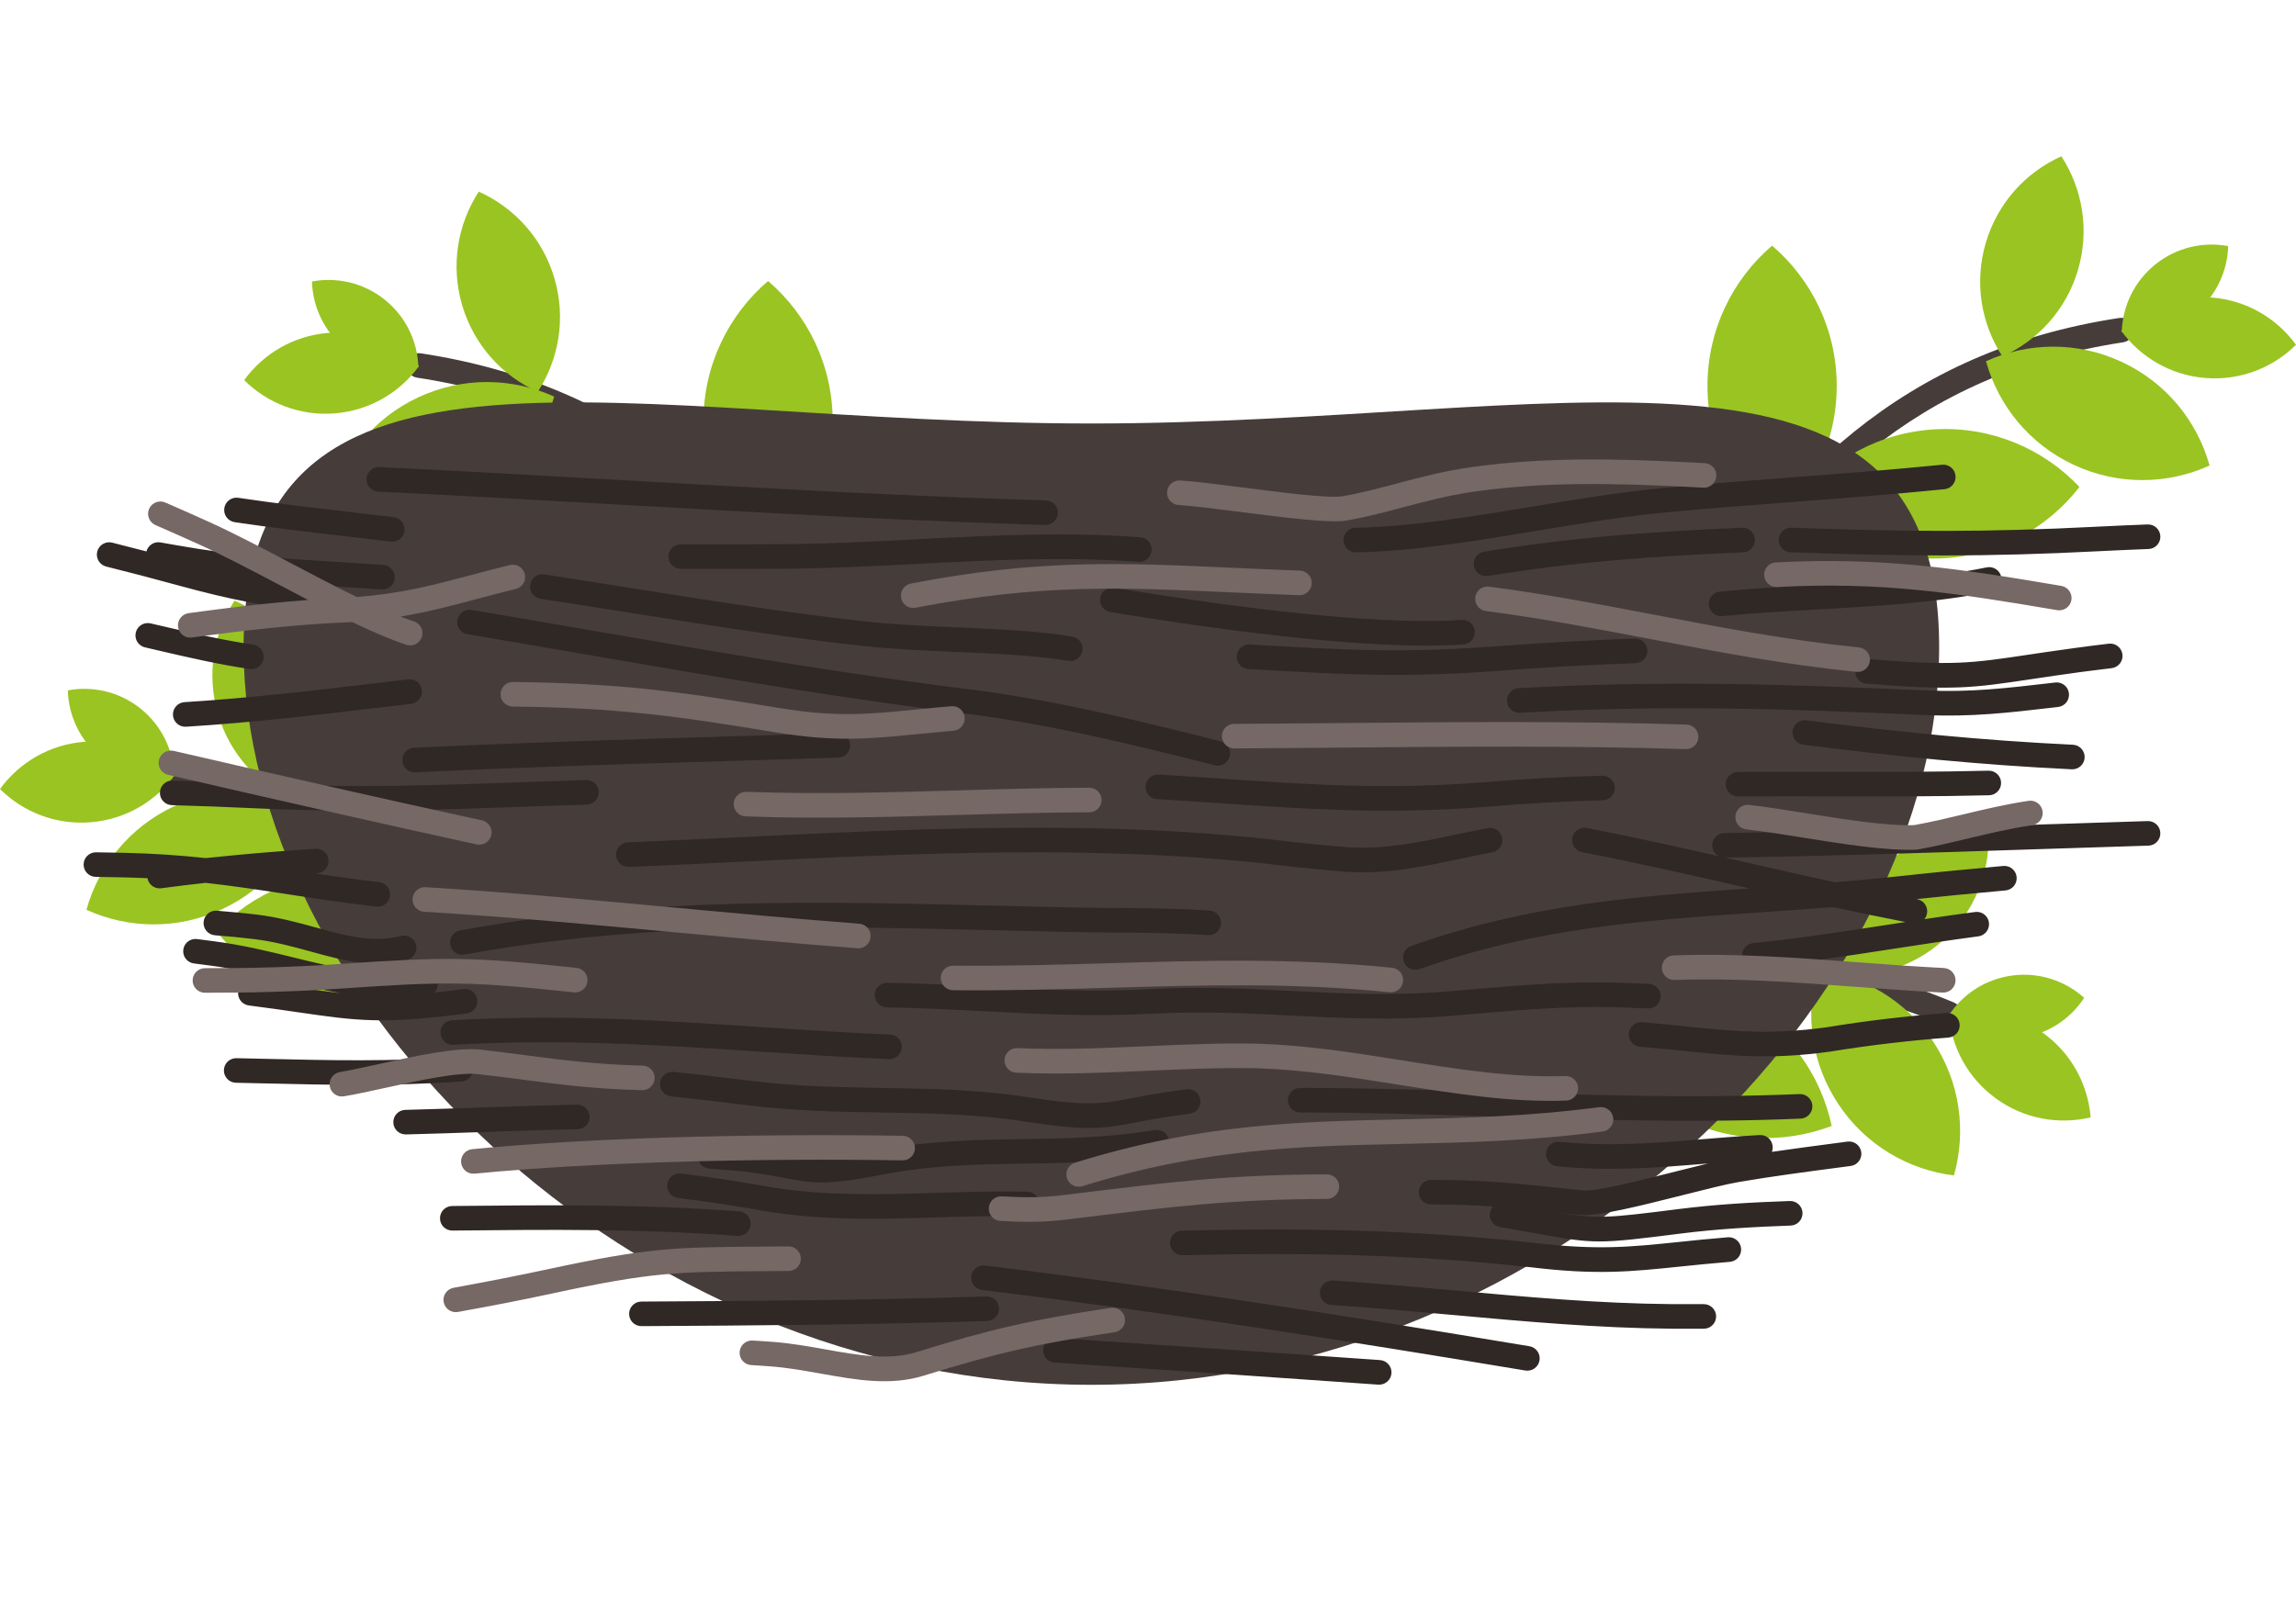 <?xml version="1.0" encoding="UTF-8" standalone="no"?>
<!-- Created with Inkscape (http://www.inkscape.org/) -->

<svg
   version="1.1"
   id="svg1"
   width="125mm"
   height="88mm"
   viewBox="0 0 125 88"
   sodipodi:docname="nest.svg"
   inkscape:version="1.2.2 (732a01da63, 2022-12-09)"
   xmlns:inkscape="http://www.inkscape.org/namespaces/inkscape"
   xmlns:sodipodi="http://sodipodi.sourceforge.net/DTD/sodipodi-0.dtd"
   xmlns="http://www.w3.org/2000/svg"
   xmlns:svg="http://www.w3.org/2000/svg">
  <defs
     id="defs1">
    <clipPath
       clipPathUnits="userSpaceOnUse"
       id="clipPath3">
      <path
         d="M 0,660 H 660 V 0 H 0 Z"
         transform="translate(-403.666,-163.145)"
         id="path3" />
    </clipPath>
    <clipPath
       clipPathUnits="userSpaceOnUse"
       id="clipPath5">
      <path
         d="M 0,660 H 660 V 0 H 0 Z"
         transform="translate(-478.562,-249.894)"
         id="path5" />
    </clipPath>
    <clipPath
       clipPathUnits="userSpaceOnUse"
       id="clipPath7">
      <path
         d="M 0,660 H 660 V 0 H 0 Z"
         transform="translate(-516.097,-149.305)"
         id="path7" />
    </clipPath>
    <clipPath
       clipPathUnits="userSpaceOnUse"
       id="clipPath9">
      <path
         d="M 0,660 H 660 V 0 H 0 Z"
         transform="translate(-559.191,-229.451)"
         id="path9" />
    </clipPath>
    <clipPath
       clipPathUnits="userSpaceOnUse"
       id="clipPath11">
      <path
         d="M 0,660 H 660 V 0 H 0 Z"
         transform="translate(-549.676,-135.708)"
         id="path11" />
    </clipPath>
    <clipPath
       clipPathUnits="userSpaceOnUse"
       id="clipPath13">
      <path
         d="M 0,660 H 660 V 0 H 0 Z"
         transform="translate(-585.454,-184.511)"
         id="path13" />
    </clipPath>
    <clipPath
       clipPathUnits="userSpaceOnUse"
       id="clipPath15">
      <path
         d="M 0,660 H 660 V 0 H 0 Z"
         transform="translate(-587.229,-151.667)"
         id="path15" />
    </clipPath>
    <clipPath
       clipPathUnits="userSpaceOnUse"
       id="clipPath17">
      <path
         d="M 0,660 H 660 V 0 H 0 Z"
         transform="translate(-480.978,-278.139)"
         id="path17" />
    </clipPath>
    <clipPath
       clipPathUnits="userSpaceOnUse"
       id="clipPath19">
      <path
         d="M 0,660 H 660 V 0 H 0 Z"
         transform="translate(-499.719,-391.2)"
         id="path19" />
    </clipPath>
    <clipPath
       clipPathUnits="userSpaceOnUse"
       id="clipPath21">
      <path
         d="M 0,660 H 660 V 0 H 0 Z"
         transform="translate(-584.159,-324.891)"
         id="path21" />
    </clipPath>
    <clipPath
       clipPathUnits="userSpaceOnUse"
       id="clipPath23">
      <path
         d="M 0,660 H 660 V 0 H 0 Z"
         transform="translate(-579.196,-415.755)"
         id="path23" />
    </clipPath>
    <clipPath
       clipPathUnits="userSpaceOnUse"
       id="clipPath25">
      <path
         d="M 0,660 H 660 V 0 H 0 Z"
         transform="translate(-619.907,-330.775)"
         id="path25" />
    </clipPath>
    <clipPath
       clipPathUnits="userSpaceOnUse"
       id="clipPath27">
      <path
         d="M 0,660 H 660 V 0 H 0 Z"
         transform="translate(-625.023,-391.072)"
         id="path27" />
    </clipPath>
    <clipPath
       clipPathUnits="userSpaceOnUse"
       id="clipPath29">
      <path
         d="M 0,660 H 660 V 0 H 0 Z"
         transform="translate(-643.648,-363.962)"
         id="path29" />
    </clipPath>
    <clipPath
       clipPathUnits="userSpaceOnUse"
       id="clipPath31">
      <path
         d="M 0,660 H 660 V 0 H 0 Z"
         transform="translate(-242.642,-268.419)"
         id="path31" />
    </clipPath>
    <clipPath
       clipPathUnits="userSpaceOnUse"
       id="clipPath33">
      <path
         d="M 0,660 H 660 V 0 H 0 Z"
         transform="translate(-223.897,-381.481)"
         id="path33" />
    </clipPath>
    <clipPath
       clipPathUnits="userSpaceOnUse"
       id="clipPath35">
      <path
         d="M 0,660 H 660 V 0 H 0 Z"
         transform="translate(-139.457,-315.174)"
         id="path35" />
    </clipPath>
    <clipPath
       clipPathUnits="userSpaceOnUse"
       id="clipPath37">
      <path
         d="M 0,660 H 660 V 0 H 0 Z"
         transform="translate(-144.42,-406.036)"
         id="path37" />
    </clipPath>
    <clipPath
       clipPathUnits="userSpaceOnUse"
       id="clipPath39">
      <path
         d="M 0,660 H 660 V 0 H 0 Z"
         transform="translate(-103.71,-321.058)"
         id="path39" />
    </clipPath>
    <clipPath
       clipPathUnits="userSpaceOnUse"
       id="clipPath41">
      <path
         d="M 0,660 H 660 V 0 H 0 Z"
         transform="translate(-98.594,-381.353)"
         id="path41" />
    </clipPath>
    <clipPath
       clipPathUnits="userSpaceOnUse"
       id="clipPath43">
      <path
         d="M 0,660 H 660 V 0 H 0 Z"
         transform="translate(-79.969,-354.243)"
         id="path43" />
    </clipPath>
    <clipPath
       clipPathUnits="userSpaceOnUse"
       id="clipPath45">
      <path
         d="M 0,660 H 660 V 0 H 0 Z"
         transform="translate(-279.779,-297.624)"
         id="path45" />
    </clipPath>
    <clipPath
       clipPathUnits="userSpaceOnUse"
       id="clipPath47">
      <path
         d="M 0,660 H 660 V 0 H 0 Z"
         transform="translate(-196.066,-620.826)"
         id="path47" />
    </clipPath>
    <clipPath
       clipPathUnits="userSpaceOnUse"
       id="clipPath49">
      <path
         d="M 0,660 H 660 V 0 H 0 Z"
         transform="translate(-157.83,-556.252)"
         id="path49" />
    </clipPath>
    <clipPath
       clipPathUnits="userSpaceOnUse"
       id="clipPath51">
      <path
         d="M 0,660 H 660 V 0 H 0 Z"
         transform="translate(-238.175,-588.553)"
         id="path51" />
    </clipPath>
    <clipPath
       clipPathUnits="userSpaceOnUse"
       id="clipPath53">
      <path
         d="M 0,660 H 660 V 0 H 0 Z"
         transform="translate(-305.265,-488.479)"
         id="path53" />
    </clipPath>
    <clipPath
       clipPathUnits="userSpaceOnUse"
       id="clipPath55">
      <path
         d="M 0,660 H 660 V 0 H 0 Z"
         transform="translate(-257.087,-418.176)"
         id="path55" />
    </clipPath>
    <clipPath
       clipPathUnits="userSpaceOnUse"
       id="clipPath57">
      <path
         d="M 0,660 H 660 V 0 H 0 Z"
         transform="translate(-528.599,-451.409)"
         id="path57" />
    </clipPath>
    <clipPath
       clipPathUnits="userSpaceOnUse"
       id="clipPath59">
      <path
         d="M 0,660 H 660 V 0 H 0 Z"
         transform="translate(-484.576,-479.578)"
         id="path59" />
    </clipPath>
    <clipPath
       clipPathUnits="userSpaceOnUse"
       id="clipPath61">
      <path
         d="M 0,660 H 660 V 0 H 0 Z"
         transform="translate(-463.659,-421.662)"
         id="path61" />
    </clipPath>
    <clipPath
       clipPathUnits="userSpaceOnUse"
       id="clipPath63">
      <path
         d="M 0,660 H 660 V 0 H 0 Z"
         transform="translate(-321.673,-389.263)"
         id="path63" />
    </clipPath>
    <clipPath
       clipPathUnits="userSpaceOnUse"
       id="clipPath65">
      <path
         d="M 0,660 H 660 V 0 H 0 Z"
         transform="translate(-207.484,-603.756)"
         id="path65" />
    </clipPath>
    <clipPath
       clipPathUnits="userSpaceOnUse"
       id="clipPath67">
      <path
         d="M 0,660 H 660 V 0 H 0 Z"
         transform="translate(-207.97,-599.902)"
         id="path67" />
    </clipPath>
    <clipPath
       clipPathUnits="userSpaceOnUse"
       id="clipPath69">
      <path
         d="M 0,660 H 660 V 0 H 0 Z"
         transform="translate(-210.679,-600.123)"
         id="path69" />
    </clipPath>
    <clipPath
       clipPathUnits="userSpaceOnUse"
       id="clipPath71">
      <path
         d="M 0,660 H 660 V 0 H 0 Z"
         transform="translate(-166.519,-603.599)"
         id="path71" />
    </clipPath>
    <clipPath
       clipPathUnits="userSpaceOnUse"
       id="clipPath73">
      <path
         d="M 0,660 H 660 V 0 H 0 Z"
         transform="translate(-165.831,-599.744)"
         id="path73" />
    </clipPath>
    <clipPath
       clipPathUnits="userSpaceOnUse"
       id="clipPath75">
      <path
         d="M 0,660 H 660 V 0 H 0 Z"
         transform="translate(-167.944,-599.965)"
         id="path75" />
    </clipPath>
    <clipPath
       clipPathUnits="userSpaceOnUse"
       id="clipPath77">
      <path
         d="M 0,660 H 660 V 0 H 0 Z"
         transform="translate(-182.938,-589.134)"
         id="path77" />
    </clipPath>
    <clipPath
       clipPathUnits="userSpaceOnUse"
       id="clipPath79">
      <path
         d="M 0,660 H 660 V 0 H 0 Z"
         transform="translate(-175.562,-156.061)"
         id="path79" />
    </clipPath>
    <clipPath
       clipPathUnits="userSpaceOnUse"
       id="clipPath81">
      <path
         d="M 0,660 H 660 V 0 H 0 Z"
         transform="translate(-156.82,-269.123)"
         id="path81" />
    </clipPath>
    <clipPath
       clipPathUnits="userSpaceOnUse"
       id="clipPath83">
      <path
         d="M 0,660 H 660 V 0 H 0 Z"
         transform="translate(-72.379,-202.814)"
         id="path83" />
    </clipPath>
    <clipPath
       clipPathUnits="userSpaceOnUse"
       id="clipPath85">
      <path
         d="M 0,660 H 660 V 0 H 0 Z"
         transform="translate(-77.344,-293.677)"
         id="path85" />
    </clipPath>
    <clipPath
       clipPathUnits="userSpaceOnUse"
       id="clipPath87">
      <path
         d="M 0,660 H 660 V 0 H 0 Z"
         transform="translate(-36.633,-208.7)"
         id="path87" />
    </clipPath>
    <clipPath
       clipPathUnits="userSpaceOnUse"
       id="clipPath89">
      <path
         d="M 0,660 H 660 V 0 H 0 Z"
         transform="translate(-31.516,-268.994)"
         id="path89" />
    </clipPath>
    <clipPath
       clipPathUnits="userSpaceOnUse"
       id="clipPath91">
      <path
         d="M 0,660 H 660 V 0 H 0 Z"
         transform="translate(-12.892,-241.884)"
         id="path91" />
    </clipPath>
    <clipPath
       clipPathUnits="userSpaceOnUse"
       id="clipPath93">
      <path
         d="M 0,660 H 660 V 0 H 0 Z"
         transform="translate(-312.715,-342.334)"
         id="path93" />
    </clipPath>
    <clipPath
       clipPathUnits="userSpaceOnUse"
       id="clipPath95">
      <path
         d="M 0,660 H 660 V 0 H 0 Z"
         transform="translate(-326.134,-311.075)"
         id="path95" />
    </clipPath>
    <clipPath
       clipPathUnits="userSpaceOnUse"
       id="clipPath97">
      <path
         d="M 0,660 H 660 V 0 H 0 Z"
         transform="translate(-318.09,-99.318)"
         id="path97" />
    </clipPath>
  </defs>
  <sodipodi:namedview
     id="namedview1"
     pagecolor="#ffffff"
     bordercolor="#000000"
     borderopacity="0.25"
     inkscape:showpageshadow="2"
     inkscape:pageopacity="0.0"
     inkscape:pagecheckerboard="0"
     inkscape:deskcolor="#4f4f4f"
     inkscape:zoom="1.9027601"
     inkscape:cx="281.95883"
     inkscape:cy="176.84836"
     inkscape:window-width="1440"
     inkscape:window-height="830"
     inkscape:window-x="-6"
     inkscape:window-y="-6"
     inkscape:window-maximized="1"
     inkscape:current-layer="g1"
     showgrid="false"
     inkscape:document-units="mm">
    <inkscape:page
       x="0"
       y="0"
       inkscape:label="1"
       id="page1"
       width="125"
       height="88"
       margin="103.923 21.803 52.232 17.189"
       bleed="0" />
  </sodipodi:namedview>
  <g
     id="g1"
     inkscape:groupmode="layer"
     inkscape:label="1">
    <path
       id="path2"
       d="m 0,0 c -1.617,-0.922 -3.678,-0.359 -4.603,1.258 -0.923,1.617 -0.361,3.679 1.255,4.604 22.745,12.94 46.219,22.299 70.933,25.536 24.828,3.252 50.852,0.336 78.557,-11.302 1.724,-0.728 2.533,-2.715 1.805,-4.441 -0.726,-1.721 -2.716,-2.532 -4.44,-1.803 C 116.986,24.991 92.132,27.787 68.457,24.687 44.67,21.572 22.004,12.523 0,0"
       style="fill:#463d3b;fill-opacity:1;fill-rule:evenodd;stroke:none"
       transform="matrix(0.198,0,0,-0.198,77.442,58.571)"
       clip-path="url(#clipPath3)" />
    <path
       id="path4"
       d="m 0,0 c 4.431,-13.618 3.108,-29.014 -4.936,-42.194 -8.042,-13.18 -21.132,-21.398 -35.266,-23.683 -4.431,13.614 -3.111,29.014 4.934,42.195 C -27.225,-10.501 -14.136,-2.287 0,0"
       style="fill:#9ac421;fill-opacity:1;fill-rule:evenodd;stroke:none"
       transform="matrix(0.198,0,0,-0.198,92.284,41.38)"
       clip-path="url(#clipPath5)" />
    <path
       id="path6"
       d="m 0,0 c -13.384,-5.088 -28.828,-4.521 -42.384,2.872 -13.556,7.392 -22.402,20.064 -25.375,34.072 13.383,5.087 28.826,4.52 42.386,-2.872 C -11.817,26.68 -2.972,14.008 0,0"
       style="fill:#9ac421;fill-opacity:1;fill-rule:evenodd;stroke:none"
       transform="matrix(0.198,0,0,-0.198,99.722,61.314)"
       clip-path="url(#clipPath7)" />
    <path
       id="path8"
       d="m 0,0 c 0.299,-10.642 -3.881,-21.345 -12.388,-29.057 -8.509,-7.711 -19.571,-10.819 -30.135,-9.479 -0.295,10.642 3.882,21.349 12.392,29.057 C -21.626,-1.767 -10.563,1.342 0,0"
       style="fill:#9ac421;fill-opacity:1;fill-rule:evenodd;stroke:none"
       transform="matrix(0.198,0,0,-0.198,108.263,45.431)"
       clip-path="url(#clipPath9)" />
    <path
       id="path10"
       d="m 0,0 c -12.492,1.531 -24.266,8.306 -31.777,19.612 -7.508,11.309 -9.189,24.787 -5.756,36.897 12.494,-1.53 24.266,-8.308 31.777,-19.613 C 1.753,25.59 3.434,12.11 0,0"
       style="fill:#9ac421;fill-opacity:1;fill-rule:evenodd;stroke:none"
       transform="matrix(0.198,0,0,-0.198,106.377,64.009)"
       clip-path="url(#clipPath11)" />
    <path
       id="path12"
       d="m 0,0 c -3.813,-5.841 -10.051,-10.043 -17.506,-11.02 -7.457,-0.976 -14.569,1.477 -19.754,6.137 3.81,5.841 10.052,10.043 17.506,11.02 C -12.299,7.113 -5.186,4.659 0,0"
       style="fill:#9ac421;fill-opacity:1;fill-rule:evenodd;stroke:none"
       transform="matrix(0.198,0,0,-0.198,113.467,54.337)"
       clip-path="url(#clipPath13)" />
    <path
       id="path14"
       d="m 0,0 c -0.715,8.921 -5.177,17.483 -12.985,23.154 -7.807,5.672 -17.332,7.266 -26.037,5.188 0.717,-8.919 5.178,-17.484 12.986,-23.154 C -18.228,-0.482 -8.704,-2.076 0,0"
       style="fill:#9ac421;fill-opacity:1;fill-rule:evenodd;stroke:none"
       transform="matrix(0.198,0,0,-0.198,113.819,60.846)"
       clip-path="url(#clipPath15)" />
    <path
       id="path16"
       d="m 0,0 c -0.899,-1.631 -2.951,-2.225 -4.585,-1.327 -1.631,0.901 -2.223,2.954 -1.322,4.585 12.671,22.892 27.832,43.111 47.243,58.747 19.501,15.711 43.23,26.779 72.942,31.275 1.85,0.28 3.578,-0.995 3.856,-2.846 0.277,-1.851 -0.998,-3.578 -2.849,-3.856 C 86.842,82.273 64.169,71.71 45.577,56.73 26.894,41.682 12.262,22.149 0,0"
       style="fill:#463d3b;fill-opacity:1;fill-rule:evenodd;stroke:none"
       transform="matrix(0.198,0,0,-0.198,92.763,35.783)"
       clip-path="url(#clipPath17)" />
    <path
       id="path18"
       d="m 0,0 c 10.877,-9.317 17.769,-23.147 17.769,-38.589 0,-15.442 -6.892,-29.272 -17.769,-38.587 -10.872,9.315 -17.768,23.145 -17.768,38.587 0,15.442 6.896,29.272 17.768,38.589"
       style="fill:#9ac421;fill-opacity:1;fill-rule:evenodd;stroke:none"
       transform="matrix(0.198,0,0,-0.198,96.477,13.377)"
       clip-path="url(#clipPath19)" />
    <path
       id="path20"
       d="m 0,0 c -8.774,-11.315 -22.252,-18.875 -37.675,-19.627 -15.424,-0.753 -29.574,5.457 -39.407,15.865 8.771,11.315 22.251,18.875 37.675,19.629 C -23.986,16.621 -9.834,10.409 0,0"
       style="fill:#9ac421;fill-opacity:1;fill-rule:evenodd;stroke:none"
       transform="matrix(0.198,0,0,-0.198,113.211,26.518)"
       clip-path="url(#clipPath21)" />
    <path
       id="path22"
       d="m 0,0 c 5.797,-8.932 7.806,-20.245 4.561,-31.259 -3.246,-11.011 -11.07,-19.429 -20.785,-23.789 -5.8,8.932 -7.807,20.247 -4.561,31.258 C -17.538,-12.773 -9.714,-4.358 0,0"
       style="fill:#9ac421;fill-opacity:1;fill-rule:evenodd;stroke:none"
       transform="matrix(0.198,0,0,-0.198,112.227,8.511)"
       clip-path="url(#clipPath23)" />
    <path
       id="path24"
       d="m 0,0 c -11.463,-5.2 -25.043,-5.548 -37.345,0.191 -12.298,5.738 -20.753,16.368 -24.132,28.494 11.462,5.2 25.042,5.55 37.341,-0.189 C -11.834,22.757 -3.38,12.126 0,0"
       style="fill:#9ac421;fill-opacity:1;fill-rule:evenodd;stroke:none"
       transform="matrix(0.198,0,0,-0.198,120.295,25.351)"
       clip-path="url(#clipPath25)" />
    <path
       id="path26"
       d="m 0,0 c -0.21,-6.969 -3.349,-13.809 -9.203,-18.527 -5.853,-4.716 -13.203,-6.328 -20.06,-5.05 0.21,6.968 3.35,13.808 9.206,18.525 C -14.204,-0.334 -6.854,1.276 0,0"
       style="fill:#9ac421;fill-opacity:1;fill-rule:evenodd;stroke:none"
       transform="matrix(0.198,0,0,-0.198,121.309,13.402)"
       clip-path="url(#clipPath27)" />
    <path
       id="path28"
       d="m 0,0 c -5.259,7.242 -13.528,12.227 -23.147,13 -9.619,0.774 -18.582,-2.827 -24.929,-9.132 5.259,-7.245 13.53,-12.23 23.148,-13.003 C -15.31,-9.909 -6.348,-6.307 0,0"
       style="fill:#9ac421;fill-opacity:1;fill-rule:evenodd;stroke:none"
       transform="matrix(0.198,0,0,-0.198,125,18.775)"
       clip-path="url(#clipPath29)" />
    <path
       id="path30"
       d="m 0,0 c 0.897,-1.633 2.949,-2.224 4.58,-1.324 1.633,0.9 2.224,2.951 1.327,4.584 -12.674,22.893 -27.832,43.106 -47.248,58.746 -19.499,15.711 -43.228,26.779 -72.939,31.277 -1.851,0.276 -3.578,-0.998 -3.855,-2.848 -0.278,-1.852 0.998,-3.578 2.847,-3.854 C -86.845,82.273 -64.173,71.713 -45.58,56.733 -26.896,41.684 -12.265,22.152 0,0"
       style="fill:#463d3b;fill-opacity:1;fill-rule:evenodd;stroke:none"
       transform="matrix(0.198,0,0,-0.198,45.531,37.709)"
       clip-path="url(#clipPath31)" />
    <path
       id="path32"
       d="m 0,0 c -10.874,-9.314 -17.767,-23.145 -17.767,-38.587 0,-15.442 6.893,-29.272 17.767,-38.589 10.874,9.317 17.768,23.147 17.768,38.589 C 17.768,-23.145 10.874,-9.314 0,0"
       style="fill:#9ac421;fill-opacity:1;fill-rule:evenodd;stroke:none"
       transform="matrix(0.198,0,0,-0.198,41.816,15.303)"
       clip-path="url(#clipPath33)" />
    <path
       id="path34"
       d="m 0,0 c 8.772,-11.317 22.252,-18.878 37.676,-19.63 15.423,-0.753 29.575,5.459 39.409,15.868 C 68.31,7.554 54.833,15.11 39.41,15.863 23.986,16.618 9.833,10.406 0,0"
       style="fill:#9ac421;fill-opacity:1;fill-rule:evenodd;stroke:none"
       transform="matrix(0.198,0,0,-0.198,25.082,28.443)"
       clip-path="url(#clipPath35)" />
    <path
       id="path36"
       d="m 0,0 c -5.798,-8.929 -7.805,-20.245 -4.562,-31.256 3.248,-11.016 11.072,-19.432 20.785,-23.79 5.8,8.931 7.81,20.245 4.562,31.258 C 17.541,-12.774 9.717,-4.358 0,0"
       style="fill:#9ac421;fill-opacity:1;fill-rule:evenodd;stroke:none"
       transform="matrix(0.198,0,0,-0.198,26.066,10.437)"
       clip-path="url(#clipPath37)" />
    <path
       id="path38"
       d="M 0,0 C 11.463,-5.201 25.042,-5.55 37.343,0.19 49.642,5.927 58.098,16.56 61.476,28.684 50.016,33.886 36.434,34.237 24.135,28.497 11.834,22.758 3.378,12.125 0,0"
       style="fill:#9ac421;fill-opacity:1;fill-rule:evenodd;stroke:none"
       transform="matrix(0.198,0,0,-0.198,17.998,27.277)"
       clip-path="url(#clipPath39)" />
    <path
       id="path40"
       d="m 0,0 c 0.21,-6.971 3.349,-13.809 9.203,-18.525 5.855,-4.718 13.204,-6.328 20.06,-5.052 -0.212,6.968 -3.35,13.809 -9.204,18.527 C 14.204,-0.333 6.854,1.278 0,0"
       style="fill:#9ac421;fill-opacity:1;fill-rule:evenodd;stroke:none"
       transform="matrix(0.198,0,0,-0.198,16.984,15.328)"
       clip-path="url(#clipPath41)" />
    <path
       id="path42"
       d="m 0,0 c 5.258,7.242 13.528,12.226 23.147,13.002 9.62,0.771 18.58,-2.827 24.928,-9.137 -5.259,-7.24 -13.529,-12.227 -23.147,-13 C 15.309,-9.909 6.348,-6.308 0,0"
       style="fill:#9ac421;fill-opacity:1;fill-rule:evenodd;stroke:none"
       transform="matrix(0.198,0,0,-0.198,13.293,20.701)"
       clip-path="url(#clipPath43)" />
    <path
       id="path78"
       d="m 0,0 c 0.9,-1.632 2.951,-2.225 4.585,-1.324 1.631,0.898 2.223,2.951 1.323,4.583 -12.671,22.893 -27.833,43.108 -47.243,58.747 -19.501,15.708 -43.232,26.779 -72.943,31.277 -1.851,0.276 -3.578,-1 -3.855,-2.848 -0.277,-1.851 0.998,-3.578 2.849,-3.857 C -86.843,82.271 -64.17,71.713 -45.577,56.733 -26.893,41.684 -12.261,22.151 0,0"
       style="fill:#463d3b;fill-opacity:1;fill-rule:evenodd;stroke:none"
       transform="matrix(0.198,0,0,-0.198,32.237,59.976)"
       clip-path="url(#clipPath79)" />
    <path
       id="path80"
       d="m 0,0 c -10.876,-9.316 -17.77,-23.147 -17.77,-38.587 0,-15.443 6.894,-29.275 17.77,-38.591 10.874,9.316 17.768,23.148 17.768,38.591 C 17.768,-23.147 10.874,-9.316 0,0"
       style="fill:#9ac421;fill-opacity:1;fill-rule:evenodd;stroke:none"
       transform="matrix(0.198,0,0,-0.198,28.523,37.569)"
       clip-path="url(#clipPath81)" />
    <path
       id="path82"
       d="m 0,0 c 8.775,-11.315 22.253,-18.876 37.677,-19.628 15.422,-0.753 29.574,5.459 39.408,15.864 C 68.311,7.554 54.832,15.111 39.408,15.865 23.986,16.617 9.835,10.408 0,0"
       style="fill:#9ac421;fill-opacity:1;fill-rule:evenodd;stroke:none"
       transform="matrix(0.198,0,0,-0.198,11.789,50.71)"
       clip-path="url(#clipPath83)" />
    <path
       id="path84"
       d="m 0,0 c -5.799,-8.929 -7.808,-20.245 -4.561,-31.259 3.245,-11.013 11.069,-19.429 20.784,-23.787 5.799,8.931 7.807,20.245 4.562,31.258 C 17.538,-12.775 9.714,-4.358 0,0"
       style="fill:#9ac421;fill-opacity:1;fill-rule:evenodd;stroke:none"
       transform="matrix(0.198,0,0,-0.198,12.773,32.703)"
       clip-path="url(#clipPath85)" />
    <path
       id="path86"
       d="M 0,0 C 11.462,-5.202 25.042,-5.553 37.343,0.186 49.643,5.927 58.098,16.559 61.477,28.683 50.015,33.884 36.435,34.235 24.135,28.495 11.834,22.757 3.38,12.123 0,0"
       style="fill:#9ac421;fill-opacity:1;fill-rule:evenodd;stroke:none"
       transform="matrix(0.198,0,0,-0.198,4.705,49.544)"
       clip-path="url(#clipPath87)" />
    <path
       id="path88"
       d="m 0,0 c 0.21,-6.971 3.349,-13.809 9.204,-18.524 5.854,-4.718 13.203,-6.328 20.057,-5.053 -0.208,6.97 -3.347,13.809 -9.202,18.526 C 14.204,-0.334 6.854,1.275 0,0"
       style="fill:#9ac421;fill-opacity:1;fill-rule:evenodd;stroke:none"
       transform="matrix(0.198,0,0,-0.198,3.691,37.595)"
       clip-path="url(#clipPath89)" />
    <path
       id="path90"
       d="M 0,0 C 5.257,7.24 13.528,12.227 23.146,13.001 32.766,13.774 41.727,10.175 48.074,3.865 42.816,-3.375 34.546,-8.361 24.926,-9.136 15.308,-9.908 6.347,-6.308 0,0"
       style="fill:#9ac421;fill-opacity:1;fill-rule:evenodd;stroke:none"
       transform="matrix(0.198,0,0,-0.198,1.605713e-6,42.968)"
       clip-path="url(#clipPath91)" />
    <path
       id="path92"
       d="m 0,0 c 128.741,0 233.106,33.745 233.106,-61.556 0,-95.302 -104.365,-202.835 -233.106,-202.835 -128.742,0 -233.108,107.533 -233.108,202.835 C -233.108,33.745 -128.742,0 0,0"
       style="fill:#463d3b;fill-opacity:1;fill-rule:evenodd;stroke:none"
       transform="matrix(0.198,0,0,-0.198,59.417,23.061)"
       clip-path="url(#clipPath93)" />
    <path
       id="path94"
       d="m 0,0 c 1.865,-0.132 3.272,-1.753 3.141,-3.617 -0.133,-1.865 -1.753,-3.273 -3.618,-3.14 -20.565,1.503 -40.695,0.466 -60.951,-0.577 -11.119,-0.569 -22.276,-1.144 -33.78,-1.309 h -0.026 c -7.978,-0.06 -15.971,-0.053 -23.958,-0.047 l -7.153,0.004 c -1.868,0 -3.377,1.512 -3.377,3.378 0,1.866 1.509,3.377 3.377,3.377 l 7.153,-0.003 c 7.964,-0.006 15.938,-0.01 23.904,0.05 11.139,0.157 22.348,0.734 33.514,1.309 C -41.274,0.477 -20.907,1.525 0,0 m -18.658,-27.318 c -9.399,1.561 -20.607,2.051 -31.894,2.547 -8.558,0.374 -17.167,0.749 -25.019,1.612 -21.49,2.36 -43.71,5.893 -65.543,9.361 -8.39,1.335 -16.763,2.665 -22.779,3.585 -1.85,0.279 -3.575,-0.997 -3.853,-2.848 -0.278,-1.848 0.998,-3.578 2.849,-3.854 8.993,-1.376 15.82,-2.463 22.724,-3.559 21.986,-3.494 44.357,-7.05 65.887,-9.415 7.964,-0.874 16.727,-1.258 25.444,-1.641 11.049,-0.481 22.023,-0.963 31.072,-2.467 1.844,-0.307 3.589,0.939 3.892,2.782 0.31,1.844 -0.936,3.588 -2.78,3.897 m 31.415,-124.514 c -6.76,-0.86 -11.262,-1.713 -14.919,-2.406 -8.452,-1.604 -12.229,-2.32 -28.564,0.223 -13.666,2.127 -26.734,2.342 -40.017,2.558 -11.506,0.187 -23.182,0.379 -35.572,1.869 l -4.24,0.515 c -5.758,0.698 -11.469,1.391 -17.76,2.034 -1.856,0.19 -3.519,-1.161 -3.709,-3.018 -0.189,-1.859 1.161,-3.522 3.022,-3.712 5.613,-0.573 11.61,-1.3 17.652,-2.035 l 4.24,-0.514 c 12.531,-1.508 24.481,-1.704 36.264,-1.896 13.04,-0.212 25.876,-0.421 39.087,-2.476 17.508,-2.725 21.623,-1.948 30.843,-0.197 3.641,0.69 8.119,1.537 14.521,2.35 1.851,0.237 3.16,1.927 2.926,3.776 -0.235,1.852 -1.923,3.163 -3.774,2.929 m -43.805,-28.151 c -8.399,0.18 -16.611,-0.067 -24.767,-0.315 -15.049,-0.457 -29.927,-0.909 -45.004,1.421 -4.585,0.823 -8.783,1.534 -12.671,2.13 -4.18,0.639 -8.389,1.22 -12.801,1.747 -1.86,0.22 -3.543,-1.11 -3.763,-2.968 -0.22,-1.858 1.108,-3.543 2.968,-3.762 4.3,-0.516 8.443,-1.087 12.591,-1.72 4.424,-0.678 8.52,-1.365 12.54,-2.088 l 0.08,-0.013 c 15.709,-2.43 30.889,-1.969 46.245,-1.502 8.092,0.244 16.234,0.491 24.446,0.313 1.865,-0.037 3.41,1.443 3.445,3.311 0.037,1.866 -1.445,3.408 -3.309,3.446 m 35.096,16.953 c 1.844,0.299 3.581,-0.952 3.884,-2.794 0.299,-1.845 -0.954,-3.583 -2.798,-3.882 -13.617,-2.232 -25.572,-2.405 -37.403,-2.576 -12.502,-0.178 -24.862,-0.358 -38.876,-3.072 -15.321,-2.971 -18.803,-2.319 -26.601,-0.864 -3.045,0.57 -6.807,1.273 -12.528,1.914 l -8.275,0.676 c -1.867,0.147 -3.261,1.778 -3.113,3.643 0.145,1.868 1.778,3.26 3.643,3.113 l 8.38,-0.689 c 5.898,-0.66 9.888,-1.405 13.11,-2.005 6.922,-1.292 10.012,-1.87 24.113,0.862 14.507,2.81 27.213,2.996 40.066,3.181 11.542,0.163 23.21,0.333 36.398,2.493 m -27.599,-63.954 c -1.866,0.123 -3.277,1.738 -3.151,3.603 0.121,1.867 1.737,3.279 3.603,3.153 l 10.129,-0.678 c 26.414,-1.767 52.819,-3.535 78.911,-5.394 1.864,-0.131 3.269,-1.751 3.138,-3.615 -0.13,-1.866 -1.75,-3.271 -3.619,-3.141 -26.508,1.888 -52.691,3.641 -78.881,5.393 z m 76.117,15.828 c -1.864,0.114 -3.28,1.724 -3.164,3.59 0.117,1.864 1.724,3.282 3.59,3.166 11.112,-0.719 22.391,-1.744 33.634,-2.765 19.788,-1.795 39.479,-3.582 59.615,-3.749 l 8.729,-0.004 c 1.865,0 3.378,-1.511 3.378,-3.377 0,-1.867 -1.513,-3.379 -3.378,-3.379 l -8.781,0.003 c -20.438,0.169 -40.254,1.969 -60.172,3.776 -10.978,0.995 -21.989,1.995 -33.451,2.739 M 44,-158.197 c -1.865,0 -3.378,1.514 -3.378,3.379 0,1.864 1.513,3.376 3.378,3.376 18.383,-0.01 36.178,-0.581 53.915,-1.146 27.414,-0.876 54.694,-1.749 83.386,-0.551 1.866,0.075 3.439,-1.378 3.511,-3.242 0.073,-1.868 -1.381,-3.44 -3.245,-3.513 -28.899,-1.208 -56.316,-0.332 -83.863,0.549 -17.74,0.566 -35.539,1.136 -53.704,1.148 m 93.468,18.065 c 4.721,-0.388 8.594,-0.787 12.224,-1.158 13.261,-1.359 23.516,-2.414 39.85,-0.198 l 0.093,0.013 c 5.424,0.888 10.783,1.639 16.233,2.282 5.389,0.637 10.771,1.155 16.316,1.587 1.867,0.136 3.265,1.764 3.127,3.63 -0.138,1.867 -1.764,3.263 -3.629,3.124 -5.689,-0.441 -11.168,-0.967 -16.609,-1.609 -5.372,-0.637 -10.816,-1.401 -16.506,-2.335 -15.493,-2.094 -25.395,-1.077 -38.186,0.236 -3.928,0.402 -8.119,0.833 -12.382,1.182 -1.864,0.146 -3.498,-1.246 -3.644,-3.111 -0.147,-1.865 1.249,-3.499 3.113,-3.643 m 44.82,83.078 c -1.848,0.235 -3.162,1.926 -2.925,3.778 0.233,1.85 1.923,3.161 3.774,2.924 12.384,-1.572 24.479,-2.954 36.6,-4.093 12.073,-1.132 24.207,-2.025 36.721,-2.619 1.866,-0.088 3.308,-1.671 3.219,-3.537 -0.086,-1.865 -1.671,-3.306 -3.536,-3.22 -12.541,0.599 -24.775,1.498 -37.014,2.645 -12.189,1.146 -24.362,2.538 -36.839,4.122 m 17.447,16.78 c 23.971,-1.946 29.242,-1.155 45.252,1.241 3.898,0.582 8.42,1.26 13.259,1.918 l 4.413,0.565 4.448,0.547 c 1.857,0.221 3.186,1.905 2.968,3.763 -0.221,1.86 -1.905,3.187 -3.762,2.968 l -4.474,-0.547 c -1.019,-0.125 -2.412,-0.309 -4.494,-0.594 -5.716,-0.776 -9.807,-1.388 -13.339,-1.916 -15.437,-2.309 -20.52,-3.073 -43.74,-1.192 -1.864,0.147 -3.498,-1.246 -3.644,-3.113 -0.144,-1.864 1.249,-3.496 3.113,-3.64 M 95.62,-10.651 c 11.966,1.946 23.413,3.313 34.947,4.328 11.662,1.022 23.152,1.67 35.213,2.181 1.867,0.071 3.318,1.644 3.247,3.511 -0.074,1.864 -1.646,3.319 -3.51,3.243 -12.432,-0.523 -24.099,-1.177 -35.534,-2.182 -11.561,-1.014 -23.156,-2.406 -35.45,-4.406 -1.844,-0.3 -3.097,-2.04 -2.796,-3.88 0.299,-1.846 2.038,-3.097 3.883,-2.795 M 29.725,-36.246 c -1.864,0.102 -3.295,1.697 -3.192,3.561 0.1,1.869 1.697,3.296 3.561,3.196 13.817,-0.802 24.574,-1.423 35.161,-1.569 10.617,-0.149 21.345,0.173 35.272,1.252 5.769,0.435 11.658,0.814 17.716,1.146 5.786,0.317 11.677,0.579 17.722,0.787 1.868,0.058 3.427,-1.406 3.486,-3.271 0.057,-1.867 -1.407,-3.426 -3.272,-3.485 -5.805,-0.201 -11.65,-0.462 -17.59,-0.787 -5.667,-0.311 -11.503,-0.689 -17.559,-1.145 -13.991,-1.087 -24.915,-1.407 -35.854,-1.254 -10.969,0.151 -21.689,0.773 -35.451,1.569 M 4.641,-72.026 c -1.865,0.11 -3.288,1.711 -3.178,3.578 0.108,1.864 1.71,3.286 3.576,3.177 6.531,-0.387 12.403,-0.785 18.073,-1.168 24.215,-1.64 44.726,-3.028 71.728,-0.927 5.264,0.452 10.599,0.825 16.074,1.127 5.235,0.286 10.585,0.505 16.112,0.653 1.866,0.045 3.415,-1.431 3.461,-3.297 0.041,-1.864 -1.437,-3.417 -3.3,-3.458 -5.257,-0.143 -10.529,-0.36 -15.901,-0.655 -5.131,-0.282 -10.402,-0.654 -15.889,-1.124 H 95.37 c -27.457,-2.138 -48.206,-0.734 -72.709,0.924 -5.854,0.396 -11.921,0.807 -18.02,1.17 m -204.012,7.373 c 28.902,1.402 57.432,2.252 86.04,3.106 10.166,0.301 20.34,0.605 30.286,0.928 1.865,0.055 3.333,1.617 3.272,3.481 -0.057,1.865 -1.617,3.333 -3.482,3.272 -10.273,-0.326 -20.277,-0.626 -30.263,-0.925 -28.782,-0.858 -57.479,-1.715 -86.17,-3.107 -1.865,-0.088 -3.307,-1.67 -3.219,-3.538 0.087,-1.865 1.671,-3.306 3.536,-3.217 m 13.563,-50.121 c 49.506,9.029 97.342,7.867 146.702,6.67 6.899,-0.165 13.834,-0.334 20.911,-0.479 3.935,-0.078 7.865,-0.106 11.755,-0.138 8.251,-0.062 16.355,-0.123 25.051,-0.708 1.864,-0.121 3.48,1.291 3.603,3.156 0.124,1.864 -1.287,3.476 -3.152,3.603 -8.642,0.577 -16.982,0.641 -25.475,0.705 -3.804,0.029 -7.646,0.061 -11.649,0.142 -6.926,0.139 -13.921,0.307 -20.885,0.476 -49.707,1.206 -97.88,2.374 -148.053,-6.777 -1.837,-0.329 -3.059,-2.085 -2.729,-3.921 0.327,-1.838 2.084,-3.057 3.921,-2.729 m -3.047,-24.815 c 30.505,1.662 56.235,-0.036 83.502,-1.836 11.559,-0.762 23.396,-1.546 36.265,-2.105 1.864,-0.081 3.442,1.367 3.524,3.23 0.079,1.866 -1.37,3.446 -3.235,3.526 -12.474,0.545 -24.444,1.334 -36.129,2.105 -27.445,1.811 -53.344,3.521 -84.271,1.839 -1.865,-0.096 -3.302,-1.687 -3.204,-3.552 0.094,-1.865 1.683,-3.3 3.548,-3.207 m -14.387,29.918 c -7.726,-1.968 -15.098,0.056 -23.2,2.28 -5.118,1.408 -10.506,2.884 -16.491,3.614 -1.607,0.196 -3.471,0.387 -5.492,0.579 -2.46,0.231 -4.075,0.372 -5.463,0.485 -1.865,0.155 -3.503,-1.233 -3.656,-3.098 -0.153,-1.865 1.235,-3.505 3.1,-3.657 2.236,-0.184 4.235,-0.353 5.383,-0.462 1.584,-0.148 3.328,-0.335 5.333,-0.578 5.608,-0.682 10.687,-2.075 15.51,-3.4 9.022,-2.477 17.23,-4.734 26.644,-2.335 1.815,0.459 2.911,2.304 2.452,4.117 -0.461,1.816 -2.306,2.912 -4.12,2.455 m 16.201,-33.253 c 1.864,0.124 3.477,-1.287 3.603,-3.152 0.124,-1.865 -1.29,-3.479 -3.155,-3.604 -19.51,-1.339 -35.785,-0.958 -54.425,-0.522 l -7.632,0.174 c -1.865,0.036 -3.349,1.579 -3.311,3.445 0.036,1.864 1.579,3.348 3.444,3.312 l 7.632,-0.175 c 18.407,-0.43 34.481,-0.807 53.844,0.522 m 76.785,-42.475 c 1.865,-0.139 3.265,-1.764 3.127,-3.629 -0.14,-1.866 -1.765,-3.265 -3.631,-3.127 -26.572,2.008 -51.641,1.748 -78.102,1.475 l -0.276,-0.002 c -1.864,-0.015 -3.391,1.486 -3.405,3.35 -0.014,1.866 1.487,3.391 3.351,3.404 l 0.276,0.004 c 26.715,0.276 52.019,0.537 78.66,-1.475 m 67.948,-23.396 c 1.865,0.061 3.427,-1.406 3.485,-3.272 0.058,-1.865 -1.407,-3.424 -3.272,-3.483 -15.846,-0.52 -31.681,-0.83 -47.547,-1.031 -15.778,-0.198 -31.605,-0.294 -47.506,-0.385 -1.866,-0.007 -3.385,1.5 -3.394,3.365 -0.005,1.866 1.5,3.383 3.365,3.39 15.854,0.093 31.633,0.187 47.453,0.387 15.737,0.201 31.507,0.511 47.416,1.029 m -1.177,1.771 c 25.43,-3.094 50.138,-6.533 74.811,-10.244 24.89,-3.746 49.457,-7.725 74.568,-11.904 1.843,-0.305 3.587,0.94 3.894,2.784 0.305,1.843 -0.937,3.586 -2.781,3.893 -25.475,4.239 -50.187,8.245 -74.674,11.93 -24.704,3.717 -49.472,7.163 -75.024,10.271 -1.86,0.219 -3.545,-1.11 -3.762,-2.969 -0.22,-1.856 1.108,-3.543 2.968,-3.761 M -209.512,12.537 c -1.865,0.087 -3.307,1.671 -3.219,3.536 0.087,1.866 1.67,3.309 3.536,3.22 22.738,-1.082 45.036,-2.351 67.298,-3.617 35.514,-2.02 70.935,-4.038 106.693,-5.235 l 9.285,-0.313 c 1.867,-0.056 3.33,-1.617 3.274,-3.482 -0.061,-1.865 -1.62,-3.332 -3.486,-3.272 l -9.283,0.311 c -36.147,1.211 -71.453,3.22 -106.855,5.235 -22.395,1.273 -44.829,2.55 -67.243,3.617 m 201.3,-33.116 c 13.343,-2.188 30.977,-4.865 48.535,-6.768 17.668,-1.916 35.297,-3.051 48.526,-2.14 1.865,0.123 3.278,1.739 3.153,3.603 -0.125,1.865 -1.737,3.276 -3.6,3.153 -12.809,-0.881 -30.04,0.236 -47.363,2.115 -17.436,1.887 -34.932,4.543 -48.164,6.714 -1.844,0.301 -3.582,-0.952 -3.882,-2.795 -0.299,-1.844 0.951,-3.583 2.795,-3.882 m 168.248,-1.106 c -1.86,-0.174 -3.508,1.19 -3.686,3.048 -0.174,1.858 1.19,3.507 3.049,3.684 8.573,0.841 17.327,1.331 26.131,1.826 16.136,0.905 32.454,1.823 47.233,4.841 1.83,0.373 3.615,-0.807 3.989,-2.637 0.375,-1.827 -0.809,-3.613 -2.635,-3.986 -15.298,-3.123 -31.851,-4.055 -48.218,-4.974 -8.799,-0.495 -17.549,-0.985 -25.863,-1.802 m 4.349,-49.602 c -1.867,-0.007 -3.384,1.5 -3.392,3.365 -0.007,1.864 1.5,3.383 3.364,3.391 8.297,0.053 16.583,0.036 24.864,0.018 14.657,-0.028 29.308,-0.06 44.026,0.308 1.865,0.042 3.412,-1.434 3.457,-3.299 0.043,-1.865 -1.434,-3.415 -3.3,-3.459 -14.73,-0.366 -29.452,-0.336 -44.183,-0.304 -8.271,0.014 -16.55,0.034 -24.836,-0.02 m -316.742,4.516 c 1.864,0.06 3.423,-1.406 3.482,-3.271 0.058,-1.865 -1.407,-3.426 -3.272,-3.484 -5.644,-0.181 -11.262,-0.381 -16.733,-0.573 -25.434,-0.907 -47.832,-1.704 -75.342,-0.406 -3.787,0.176 -7.453,0.331 -11.014,0.463 -3.748,0.14 -7.421,0.262 -11.03,0.364 -1.867,0.051 -3.337,1.608 -3.286,3.472 0.051,1.865 1.606,3.338 3.471,3.287 3.767,-0.11 7.465,-0.232 11.084,-0.366 3.804,-0.142 7.506,-0.299 11.092,-0.467 27.271,-1.282 49.523,-0.49 74.784,0.407 5.364,0.192 10.861,0.388 16.764,0.574 m 273.871,-19.844 c 14.989,-2.908 29.677,-6.245 44.362,-9.583 l 1.706,-0.389 c -31.31,-2.147 -60.809,-4.396 -93.05,-15.805 -1.763,-0.622 -2.689,-2.554 -2.067,-4.318 0.62,-1.762 2.555,-2.688 4.32,-2.065 32.189,11.389 61.91,13.425 93.63,15.595 6.596,0.453 13.28,0.91 20.12,1.461 6.623,-1.436 13.248,-2.82 19.876,-4.105 l -5.067,-0.78 c -12.297,-1.894 -24.577,-3.785 -36.793,-5.023 -1.859,-0.186 -3.218,-1.839 -3.034,-3.697 0.182,-1.859 1.839,-3.219 3.696,-3.035 12.71,1.29 24.913,3.17 37.138,5.051 8.215,1.268 16.438,2.534 24.101,3.538 1.851,0.244 3.157,1.941 2.914,3.791 -0.241,1.851 -1.938,3.156 -3.788,2.915 -4.842,-0.636 -9.456,-1.3 -13.966,-1.975 0.354,0.425 0.608,0.943 0.718,1.524 0.352,1.835 -0.851,3.612 -2.687,3.962 l -0.164,0.033 c 3.725,0.396 7.277,0.757 10.696,1.092 4.788,0.47 9.338,0.895 13.733,1.287 1.856,0.161 3.233,1.799 3.072,3.658 -0.161,1.858 -1.8,3.233 -3.656,3.073 -4.795,-0.431 -9.413,-0.861 -13.785,-1.288 -4.831,-0.473 -9.449,-0.945 -13.785,-1.418 l -4.538,-0.469 c -4.798,-0.5 -9.544,-0.925 -14.241,-1.308 -7.9,1.72 -15.759,3.506 -23.615,5.291 l -6.534,1.484 c 27.76,0.404 55.738,1.33 83.577,2.246 11.038,0.364 22.051,0.728 32.805,1.052 1.866,0.051 3.336,1.605 3.284,3.471 -0.048,1.866 -1.606,3.336 -3.469,3.285 -11.042,-0.332 -21.931,-0.692 -32.83,-1.052 -27.937,-0.919 -56.013,-1.846 -83.581,-2.245 -1.865,-0.025 -3.359,-1.555 -3.338,-3.422 0.015,-1.27 0.729,-2.367 1.773,-2.931 -12.092,2.734 -24.181,5.407 -36.261,7.749 -1.836,0.351 -3.611,-0.855 -3.961,-2.692 -0.35,-1.834 0.852,-3.609 2.689,-3.958 m -17.105,38.335 c -1.866,-0.101 -3.461,1.326 -3.565,3.194 -0.099,1.864 1.328,3.461 3.196,3.564 19.844,1.111 38.064,1.392 56.291,1.177 18.235,-0.216 36.318,-0.927 55.995,-1.803 11.834,-0.529 21.77,0.628 33.408,1.978 l 1.874,0.218 c 1.859,0.21 3.538,-1.121 3.748,-2.982 0.214,-1.856 -1.121,-3.538 -2.98,-3.748 l -1.873,-0.217 c -11.885,-1.381 -22.03,-2.56 -34.467,-2.005 -19.721,0.878 -37.8,1.591 -55.785,1.803 -17.993,0.213 -36.053,-0.066 -55.842,-1.179 m 74.411,44.143 c 15.617,-0.546 28.954,-0.879 42.357,-0.869 13.44,0.009 26.834,0.36 42.501,1.168 2.367,0.123 4.618,0.23 6.78,0.323 l 6.782,0.276 c 1.864,0.065 3.321,1.632 3.257,3.496 -0.065,1.867 -1.631,3.326 -3.499,3.26 L 270.166,3.239 C 267.793,3.137 265.508,3.028 263.335,2.916 247.664,2.107 234.382,1.759 221.177,1.753 c -13.24,-0.01 -26.528,0.322 -42.143,0.869 -1.866,0.056 -3.427,-1.407 -3.485,-3.273 -0.058,-1.867 1.408,-3.425 3.271,-3.486 M 59.328,-4.155 c -1.868,-0.037 -3.41,1.444 -3.446,3.309 -0.037,1.867 1.448,3.41 3.312,3.445 15.338,0.31 31.933,3.061 48.624,5.828 12.133,2.014 24.319,4.033 36.329,5.16 12.234,1.144 23.69,2.018 35.154,2.892 13.816,1.054 27.644,2.111 41.177,3.466 1.858,0.183 3.514,-1.175 3.694,-3.035 0.183,-1.856 -1.175,-3.513 -3.033,-3.695 -14.1,-1.413 -27.725,-2.451 -41.336,-3.488 C 167.888,8.814 155.975,7.908 144.758,6.856 133.111,5.764 120.982,3.753 108.905,1.75 92.011,-1.05 75.208,-3.838 59.328,-4.155 M -184.98,-26.678 c -1.845,0.308 -3.09,2.052 -2.784,3.896 0.307,1.843 2.052,3.086 3.895,2.782 11.466,-1.923 22.084,-3.752 32.662,-5.578 35.698,-6.155 70.878,-12.222 107.39,-16.632 l 0.065,-0.011 c 11.54,-1.625 22.441,-3.695 33.231,-6.059 10.768,-2.362 21.499,-5.035 32.661,-7.863 1.814,-0.452 2.917,-2.294 2.463,-4.107 -0.453,-1.814 -2.291,-2.917 -4.106,-2.463 -11.055,2.8 -21.703,5.453 -32.448,7.811 -10.708,2.344 -21.444,4.387 -32.661,5.966 -36.637,4.422 -71.928,10.507 -107.736,16.682 -11.056,1.904 -22.173,3.823 -32.632,5.576 m 44.37,-63.995 c -1.867,-0.074 -3.437,1.38 -3.512,3.244 -0.07,1.866 1.383,3.441 3.248,3.513 9.988,0.414 20.266,0.914 30.553,1.411 50.057,2.429 100.454,4.872 150.236,-1.055 3.164,-0.378 6,-0.689 8.576,-0.938 2.552,-0.248 5.422,-0.498 8.618,-0.748 10.054,-0.673 19.726,1.37 29.553,3.445 2.933,0.616 5.88,1.238 8.896,1.804 1.834,0.342 3.604,-0.866 3.947,-2.704 0.345,-1.835 -0.866,-3.606 -2.701,-3.947 -2.922,-0.546 -5.849,-1.163 -8.764,-1.782 -10.301,-2.172 -20.441,-4.312 -31.421,-3.572 h -0.04 c -2.671,0.208 -5.545,0.462 -8.724,0.773 -3.159,0.309 -6.052,0.618 -8.735,0.938 -49.306,5.872 -99.384,3.441 -149.123,1.029 -10.131,-0.49 -20.25,-0.98 -30.607,-1.411 m 70.933,-38.631 c -1.865,0.021 -3.359,1.554 -3.338,3.42 0.024,1.864 1.552,3.36 3.419,3.336 9.729,-0.142 18.623,-0.613 27.377,-1.07 14.746,-0.776 29.099,-1.533 45.3,-0.658 13.829,0.742 26.238,0.116 38.595,-0.51 13.903,-0.7 27.742,-1.398 43.423,-0.081 l 5.611,0.485 c 13.546,1.165 25.472,2.197 39.998,1.891 l 9.128,-0.34 c 1.865,-0.064 3.326,-1.631 3.257,-3.498 -0.065,-1.864 -1.632,-3.323 -3.496,-3.259 l -9.076,0.338 c -13.927,0.294 -25.77,-0.729 -39.228,-1.888 l -5.638,-0.481 c -16.008,-1.352 -30.118,-0.636 -44.296,0.079 -12.188,0.615 -24.425,1.234 -37.933,0.505 -16.541,-0.889 -31.067,-0.124 -45.991,0.658 -8.805,0.464 -17.753,0.935 -27.112,1.073 m 149.648,-54.198 c 6.157,0.02 11.661,-0.191 17.041,-0.555 -0.436,-0.47 -0.748,-1.066 -0.865,-1.746 -0.312,-1.844 0.926,-3.594 2.771,-3.907 4.813,-0.823 7.469,-1.305 9.758,-1.717 16.345,-2.946 16.755,-3.021 40.143,-0.048 4.935,0.622 9.894,1.073 14.945,1.417 5.112,0.35 10.072,0.577 15.066,0.752 1.865,0.058 3.331,1.62 3.271,3.485 -0.058,1.865 -1.617,3.329 -3.484,3.271 -5.286,-0.185 -10.384,-0.414 -15.304,-0.751 -4.985,-0.34 -10.044,-0.805 -15.328,-1.471 h -0.014 c -19.233,-2.443 -22.208,-2.735 -32.434,-1.008 1.605,-0.17 4.055,-0.593 5.549,-0.593 4.642,-0.479 16.867,2.61 27.871,5.387 6.319,1.595 12.221,3.086 15.69,3.675 h 0.014 c 9.202,1.571 18.492,2.791 27.58,3.987 l 3.103,0.41 c 1.852,0.239 3.158,1.938 2.915,3.788 -0.24,1.85 -1.937,3.156 -3.788,2.916 l -3.106,-0.412 c -5.882,-0.774 -11.847,-1.559 -17.698,-2.413 0.178,0.44 0.263,0.93 0.234,1.436 -0.101,1.865 -1.696,3.296 -3.561,3.193 -5.641,-0.319 -10.666,-0.732 -15.576,-1.134 -13.096,-1.077 -25.388,-2.089 -39.503,-0.736 -1.858,0.175 -3.507,-1.19 -3.683,-3.046 -0.176,-1.86 1.189,-3.508 3.048,-3.685 14.799,-1.417 27.325,-0.388 40.669,0.708 l 0.809,0.069 c -2.7,-0.648 -5.696,-1.402 -8.791,-2.184 -10.459,-2.64 -22.078,-5.575 -25.523,-5.229 l -2.979,0.32 c -13.617,1.466 -24.363,2.62 -38.84,2.578 -1.865,0 -3.377,-1.512 -3.377,-3.377 0,-1.867 1.512,-3.38 3.377,-3.38 m -68.333,-13.961 c -1.866,-0.044 -3.418,1.434 -3.459,3.298 -0.042,1.867 1.435,3.414 3.299,3.459 16.64,0.393 32.492,0.465 48.336,-0.012 15.913,-0.481 31.776,-1.511 48.346,-3.323 h 0.038 c 17.392,-2.105 26.539,-1.158 39.733,0.208 4.202,0.436 8.793,0.912 13.631,1.309 1.866,0.155 3.503,-1.235 3.656,-3.101 0.154,-1.864 -1.235,-3.503 -3.099,-3.655 -5.407,-0.447 -9.63,-0.884 -13.499,-1.283 -13.669,-1.417 -23.139,-2.398 -41.216,-0.208 -16.468,1.801 -32.134,2.825 -47.778,3.296 -15.727,0.476 -31.471,0.403 -47.988,0.012 m -166.466,41.412 c 1.868,0.038 3.41,-1.445 3.445,-3.311 0.037,-1.864 -1.447,-3.408 -3.311,-3.443 -8.619,-0.174 -17.347,-0.475 -26.071,-0.774 -7.001,-0.24 -14.003,-0.482 -21.147,-0.661 -1.864,-0.043 -3.414,1.435 -3.457,3.299 -0.044,1.865 1.434,3.415 3.298,3.457 6.951,0.175 14.024,0.418 21.093,0.661 8.67,0.297 17.34,0.596 26.15,0.772 m -31.254,31.797 c 1.851,0.243 3.548,-1.063 3.789,-2.914 0.243,-1.851 -1.061,-3.547 -2.912,-3.788 -23.044,-3.062 -30.223,-2.02 -46.158,0.289 -4.096,0.596 -8.766,1.274 -13.739,1.902 -1.852,0.237 -3.162,1.927 -2.929,3.778 0.234,1.85 1.927,3.162 3.776,2.927 5.814,-0.735 10.087,-1.357 13.846,-1.902 3.936,-0.572 7.317,-1.061 10.541,-1.425 -4.838,0.855 -9.562,2.018 -14.432,3.217 -6.655,1.642 -13.595,3.352 -21.373,4.369 l -4.534,0.591 c -1.85,0.243 -3.155,1.94 -2.913,3.79 0.241,1.852 1.938,3.155 3.788,2.914 l 4.535,-0.592 c 8.216,-1.074 15.311,-2.823 22.111,-4.5 11.625,-2.862 22.365,-5.509 35.773,-3.853 1.855,0.225 3.548,-1.097 3.774,-2.956 0.134,-1.077 -0.26,-2.099 -0.974,-2.812 2.449,0.256 5.106,0.577 8.031,0.965 M -205.273,5.524 c -3.867,0.472 -8.174,0.973 -12.466,1.47 -10.097,1.174 -20.171,2.344 -30.265,3.854 -1.851,0.271 -3.571,-1.012 -3.843,-2.861 -0.27,-1.85 1.012,-3.573 2.862,-3.843 10.165,-1.52 20.31,-2.7 30.478,-3.879 3.997,-0.466 7.993,-0.929 12.439,-1.471 1.858,-0.217 3.544,1.112 3.762,2.968 0.221,1.86 -1.108,3.545 -2.967,3.762 m -38.636,-35.058 c 1.849,-0.272 3.131,-1.991 2.86,-3.842 -0.27,-1.851 -1.991,-3.131 -3.843,-2.86 -8.734,1.29 -16.79,3.166 -25.181,5.117 l -3.573,0.833 c -1.823,0.415 -2.96,2.233 -2.544,4.055 0.417,1.819 2.233,2.96 4.053,2.544 l 3.6,-0.832 c 8.252,-1.921 16.169,-3.762 24.628,-5.015 m 34.655,-65.326 c 1.858,-0.21 3.192,-1.893 2.981,-3.748 -0.212,-1.861 -1.891,-3.193 -3.749,-2.983 -8.937,1.031 -16.757,2.235 -24.325,3.396 -7.563,1.162 -14.876,2.289 -22.648,3.145 -4.011,-0.442 -8.064,-0.934 -12.195,-1.492 -1.807,-0.244 -3.472,0.99 -3.78,2.771 -2.052,0.098 -4.155,0.173 -6.32,0.219 l -7.913,0.148 c -1.866,0.03 -3.355,1.565 -3.326,3.43 0.03,1.868 1.566,3.354 3.431,3.326 l 7.941,-0.145 c 8.151,-0.187 15.392,-0.718 22.222,-1.449 2.833,0.303 5.664,0.589 8.5,0.853 7.33,0.685 14.441,1.229 21.648,1.718 1.866,0.121 3.48,-1.29 3.603,-3.155 0.124,-1.864 -1.287,-3.477 -3.152,-3.604 l -0.597,-0.04 c 5.596,-0.841 11.414,-1.671 17.679,-2.39 m 7.993,55.78 c 1.858,0.213 3.537,-1.124 3.749,-2.98 0.211,-1.861 -1.123,-3.538 -2.981,-3.751 l -8.152,-0.964 c -17.935,-2.127 -35.232,-4.182 -53.74,-5.338 -1.866,-0.108 -3.468,1.316 -3.576,3.179 -0.11,1.867 1.312,3.47 3.177,3.58 18.129,1.129 35.419,3.182 53.345,5.308 z m -6.855,31.461 c 1.866,-0.13 3.272,-1.753 3.139,-3.616 -0.13,-1.866 -1.751,-3.273 -3.616,-3.139 -5.444,0.399 -10.138,0.688 -14.623,0.96 -4.244,0.26 -8.305,0.508 -12.355,0.804 3.049,-0.468 6.299,-0.93 10.035,-1.458 l 5.329,-0.758 c 1.85,-0.264 3.137,-1.979 2.874,-3.827 -0.263,-1.851 -1.978,-3.141 -3.828,-2.874 l -5.302,0.755 c -14.812,2.1 -22.138,3.138 -39.045,7.799 -3.188,0.88 -6.305,1.714 -9.38,2.513 -2.592,0.678 -5.837,1.5 -9.434,2.404 -1.814,0.454 -2.916,2.293 -2.464,4.107 0.454,1.815 2.292,2.919 4.107,2.466 2.718,-0.686 5.753,-1.459 9.42,-2.415 0.442,1.688 2.112,2.781 3.861,2.477 l 4.728,-0.832 c 16.09,-2.832 27.986,-3.557 41.851,-4.403 4.714,-0.289 9.65,-0.591 14.703,-0.963"
       style="fill:#2f2825;fill-opacity:1;fill-rule:evenodd;stroke:none"
       transform="matrix(0.198,0,0,-0.198,62.077,29.256)"
       clip-path="url(#clipPath95)" />
    <path
       id="path96"
       d="m 0,0 c -10.53,-1.562 -18.765,-3.013 -26.986,-4.88 -8.222,-1.867 -16.282,-4.12 -26.454,-7.287 -7.614,-2.368 -16.174,-0.845 -25.124,0.756 -4.644,0.829 -9.388,1.675 -14.37,2.058 l -2.805,0.197 -2.785,0.173 c -1.865,0.109 -3.468,-1.313 -3.576,-3.179 -0.109,-1.864 1.314,-3.467 3.179,-3.577 l 2.757,-0.173 2.727,-0.197 c 4.546,-0.35 9.163,-1.173 13.678,-1.981 h 0.014 c 9.769,-1.743 19.11,-3.411 28.316,-0.543 10.084,3.139 17.993,5.354 25.924,7.155 7.929,1.8 16.027,3.221 26.487,4.774 1.851,0.27 3.131,1.993 2.86,3.841 C 3.571,-1.012 1.851,0.27 0,0 m -57.217,47.32 c 1.865,-0.029 3.356,-1.565 3.326,-3.43 -0.03,-1.866 -1.566,-3.353 -3.431,-3.327 -19.357,0.309 -41.73,0.223 -63.842,-0.462 -18.817,-0.585 -37.442,-1.607 -53.831,-3.192 -1.858,-0.176 -3.507,1.19 -3.683,3.047 -0.175,1.858 1.19,3.508 3.047,3.684 16.515,1.595 35.295,2.625 54.28,3.218 22.182,0.687 44.663,0.773 64.134,0.462 M -88.669,16.897 c 1.865,0.017 3.391,-1.483 3.404,-3.35 0.015,-1.865 -1.486,-3.391 -3.351,-3.404 l -6.618,-0.05 c -24.131,-0.173 -30.959,-0.225 -58.376,-6.132 -4.389,-0.946 -8.695,-1.825 -12.951,-2.655 -3.772,-0.737 -8.189,-1.559 -12.993,-2.433 -1.835,-0.33 -3.59,0.894 -3.921,2.727 -0.328,1.838 0.892,3.594 2.729,3.922 3.851,0.701 8.053,1.492 12.888,2.434 4.349,0.849 8.635,1.723 12.846,2.63 28.001,6.034 35.002,6.086 59.75,6.264 z M -191.628,188.78 c 1.77,-0.584 2.731,-2.497 2.147,-4.264 -0.584,-1.77 -2.497,-2.733 -4.268,-2.148 -4.455,1.481 -9.525,3.681 -14.899,6.254 l -0.699,-0.042 c -7.239,-0.286 -14.458,-0.847 -21.679,-1.586 h -0.014 c -7.205,-0.733 -14.422,-1.649 -21.669,-2.635 -1.851,-0.248 -3.553,1.052 -3.802,2.903 -0.248,1.85 1.051,3.551 2.901,3.799 7.289,0.993 14.571,1.916 21.895,2.664 3.643,0.372 7.297,0.702 10.965,0.972 -2.619,1.361 -5.255,2.748 -7.874,4.124 -7.754,4.078 -15.366,8.084 -21.915,11.056 -1.958,0.891 -3.996,1.802 -6.076,2.721 l -6.108,2.692 c -1.712,0.748 -2.494,2.741 -1.748,4.454 0.746,1.71 2.74,2.494 4.451,1.748 l 6.134,-2.691 c 1.992,-0.884 4.023,-1.791 6.13,-2.749 6.673,-3.029 14.405,-7.1 22.285,-11.241 6.107,-3.213 12.304,-6.473 18.12,-9.307 12.382,0.988 20.706,3.197 31.038,5.939 3.391,0.901 6.999,1.859 11.047,2.855 1.813,0.443 3.647,-0.665 4.094,-2.478 0.444,-1.816 -0.664,-3.649 -2.477,-4.095 -3.982,-0.978 -7.567,-1.929 -10.941,-2.827 -7.198,-1.912 -13.456,-3.571 -20.749,-4.766 1.288,-0.504 2.527,-0.956 3.711,-1.352 m 18.659,-54.692 c 1.828,-0.399 2.992,-2.202 2.597,-4.029 -0.396,-1.829 -2.2,-2.992 -4.029,-2.597 -13.431,2.938 -27.627,6.101 -42.454,9.449 -14.511,3.275 -28.585,6.496 -42.381,9.684 -1.822,0.415 -2.96,2.234 -2.543,4.054 0.417,1.82 2.232,2.96 4.053,2.544 14.493,-3.35 28.638,-6.59 42.356,-9.686 13.407,-3.027 27.463,-6.153 42.401,-9.419 m 26.026,-40.582 c 1.858,-0.198 3.204,-1.864 3.008,-3.722 -0.196,-1.857 -1.865,-3.206 -3.722,-3.008 -14.347,1.535 -23.187,2.293 -31.918,2.418 -8.724,0.124 -17.609,-0.381 -32.02,-1.373 -6.187,-0.426 -12.431,-0.724 -18.779,-0.912 -6.201,-0.184 -12.435,-0.256 -18.751,-0.242 -1.866,0 -3.378,1.515 -3.378,3.379 0,1.864 1.512,3.379 3.378,3.379 6.206,-0.015 12.374,0.056 18.565,0.241 6.044,0.179 12.191,0.476 18.514,0.911 14.471,0.998 23.443,1.502 32.55,1.374 9.102,-0.132 18.086,-0.897 32.553,-2.445 m 18.182,-26.879 c 1.867,-0.044 3.344,-1.592 3.3,-3.458 -0.045,-1.864 -1.592,-3.343 -3.457,-3.297 -13.327,0.353 -22.055,1.493 -32.469,2.851 -3.609,0.469 -7.436,0.97 -12.497,1.551 -5.6,0.643 -16.364,-1.724 -25.74,-3.788 -4.107,-0.902 -7.954,-1.75 -11.276,-2.304 -1.844,-0.308 -3.589,0.937 -3.895,2.782 -0.307,1.843 0.939,3.588 2.782,3.894 2.886,0.485 6.778,1.339 10.932,2.253 9.876,2.174 21.223,4.669 27.965,3.894 4.195,-0.484 8.523,-1.05 12.603,-1.58 10.236,-1.332 18.817,-2.451 31.752,-2.798 m 311.926,131.637 c 14.306,0.748 26.528,0.35 38.655,-0.828 12.115,-1.174 24.28,-3.155 38.377,-5.547 1.843,-0.307 3.587,0.939 3.895,2.783 0.307,1.844 -0.94,3.588 -2.783,3.895 -14.147,2.403 -26.389,4.389 -38.853,5.599 -12.454,1.209 -24.99,1.62 -39.635,0.853 -1.866,-0.095 -3.302,-1.685 -3.206,-3.548 0.093,-1.867 1.686,-3.303 3.55,-3.207 m -8.467,-66.658 c -1.858,0.204 -3.199,1.878 -2.993,3.736 0.203,1.858 1.876,3.199 3.736,2.993 4.466,-0.495 9.928,-1.371 15.633,-2.285 10.597,-1.7 22.069,-3.538 29.745,-3.283 4.661,0.831 8.911,1.848 13.246,2.886 5.791,1.387 11.728,2.812 18.246,3.804 1.852,0.276 3.579,-1 3.857,-2.851 0.277,-1.848 -0.999,-3.576 -2.849,-3.853 -6.498,-0.988 -12.165,-2.35 -17.693,-3.671 -4.669,-1.117 -9.25,-2.216 -13.804,-3.022 l -0.155,-0.029 -0.296,-0.011 c -8.34,-0.336 -20.31,1.58 -31.356,3.352 -5.522,0.885 -10.808,1.732 -15.317,2.234 m -19.723,-41.42 c -1.865,-0.068 -3.434,1.393 -3.498,3.257 -0.065,1.865 1.392,3.432 3.259,3.496 17.018,0.622 33.708,-0.627 50.449,-1.879 8.044,-0.602 16.101,-1.205 23.82,-1.585 1.868,-0.087 3.307,-1.673 3.222,-3.537 -0.088,-1.864 -1.673,-3.309 -3.539,-3.22 -8.27,0.411 -16.145,1 -24.006,1.587 -16.619,1.243 -33.188,2.482 -49.707,1.881 M 18.612,220.801 c -1.865,0.107 -3.286,1.71 -3.179,3.575 0.11,1.865 1.711,3.29 3.576,3.181 3.965,-0.239 10.511,-1.076 17.477,-1.966 11.164,-1.425 23.46,-2.998 27.108,-2.384 4.952,0.833 9.833,2.132 14.879,3.476 6.422,1.708 13.107,3.486 20.743,4.552 10.001,1.397 19.907,1.979 29.837,2.081 9.891,0.106 19.71,-0.26 29.649,-0.756 l 4.548,-0.248 c 1.865,-0.094 3.3,-1.683 3.205,-3.547 -0.095,-1.868 -1.687,-3.302 -3.55,-3.206 l -4.532,0.245 c -9.899,0.495 -19.632,0.862 -29.265,0.759 -9.602,-0.103 -19.208,-0.668 -28.964,-2.033 -7.221,-1.005 -13.71,-2.734 -19.947,-4.393 -5.202,-1.383 -10.237,-2.723 -15.49,-3.609 -4.581,-0.77 -17.417,0.87 -29.069,2.361 -6.769,0.864 -13.129,1.677 -17.026,1.912 M 134.314,55.199 C 114.476,52.608 96.962,52.218 79.974,51.845 51.472,51.213 24.407,50.612 -9.871,39.926 c -1.786,-0.554 -2.781,-2.453 -2.225,-4.24 0.556,-1.785 2.454,-2.78 4.239,-2.224 33.419,10.417 59.987,11.004 87.965,11.626 17.189,0.378 34.905,0.772 55.082,3.409 1.851,0.241 3.155,1.94 2.914,3.788 -0.242,1.852 -1.938,3.158 -3.79,2.914 M 59.373,36.718 c 1.866,0 3.377,-1.512 3.377,-3.38 0,-1.865 -1.511,-3.377 -3.377,-3.377 C 33.447,29.893 16.466,27.809 -8.235,24.778 l -4.019,-0.492 c -3.251,-0.398 -6.165,-0.578 -9.143,-0.613 -2.928,-0.038 -5.767,0.067 -8.992,0.235 -1.865,0.094 -3.302,1.686 -3.206,3.551 0.093,1.863 1.684,3.302 3.55,3.206 3.176,-0.166 5.919,-0.269 8.568,-0.236 2.595,0.033 5.259,0.203 8.402,0.587 l 4.019,0.493 c 24.82,3.045 41.878,5.138 68.429,5.209 m -248.231,72.22 c -1.866,0.106 -3.288,1.709 -3.178,3.575 0.108,1.864 1.711,3.291 3.576,3.179 22.976,-1.394 46.194,-3.548 69.418,-5.701 16.358,-1.516 32.721,-3.036 49.83,-4.34 1.865,-0.137 3.264,-1.761 3.127,-3.63 -0.139,-1.864 -1.765,-3.264 -3.63,-3.123 -16.14,1.229 -33.043,2.795 -49.935,4.363 -23.023,2.133 -46.039,4.27 -69.208,5.677 M 124.941,63.763 c 1.865,0.064 3.431,-1.394 3.498,-3.259 0.066,-1.864 -1.397,-3.432 -3.26,-3.498 -15.177,-0.546 -30.447,1.883 -46.04,4.361 -12.731,2.026 -25.681,4.087 -38.762,4.529 -10.203,0.205 -20.322,-0.246 -30.421,-0.693 -11.905,-0.531 -23.781,-1.06 -35.989,-0.522 -1.867,0.08 -3.314,1.656 -3.235,3.524 0.08,1.865 1.66,3.312 3.525,3.231 11.914,-0.522 23.649,-0.001 35.409,0.521 10.177,0.455 20.378,0.909 30.884,0.695 h 0.039 c 13.53,-0.456 26.682,-2.55 39.613,-4.606 15.264,-2.428 30.217,-4.808 44.739,-4.283 M -43.448,87.356 c -1.867,0.016 -3.367,1.539 -3.353,3.405 0.014,1.864 1.54,3.365 3.404,3.35 14.494,-0.153 28.656,0.26 42.708,0.67 25.714,0.751 51.073,1.49 77.98,-1.251 1.858,-0.182 3.218,-1.839 3.035,-3.695 -0.182,-1.86 -1.838,-3.218 -3.697,-3.035 -26.521,2.703 -51.651,1.97 -77.133,1.226 -14.082,-0.411 -28.277,-0.827 -42.944,-0.67 M 33.9,153.862 c -1.865,-0.007 -3.385,1.501 -3.392,3.364 -0.007,1.866 1.498,3.385 3.366,3.392 10.169,0.05 20.347,0.139 30.511,0.232 31.288,0.279 62.442,0.557 93.859,-0.428 1.865,-0.058 3.33,-1.619 3.272,-3.485 -0.058,-1.864 -1.617,-3.33 -3.481,-3.271 -31.363,0.983 -62.412,0.705 -93.596,0.425 -10.15,-0.089 -20.314,-0.182 -30.539,-0.229 m 69.19,37.788 c -1.85,0.241 -3.154,1.94 -2.915,3.788 0.242,1.851 1.939,3.158 3.79,2.914 15.608,-2.033 30.509,-4.879 45.444,-7.725 18.36,-3.506 36.768,-7.016 56.242,-8.988 1.858,-0.183 3.218,-1.837 3.035,-3.695 -0.185,-1.858 -1.839,-3.218 -3.696,-3.036 -19.824,2.005 -38.35,5.541 -56.826,9.067 -14.895,2.841 -29.759,5.679 -45.074,7.675 m -156.818,0.902 c -1.836,-0.351 -3.61,0.851 -3.961,2.688 -0.351,1.836 0.851,3.61 2.688,3.963 34.941,6.754 57.63,5.726 88.031,4.351 6.015,-0.271 12.335,-0.559 18.925,-0.794 1.864,-0.066 3.322,-1.631 3.257,-3.496 -0.065,-1.866 -1.63,-3.324 -3.497,-3.258 -6.841,0.243 -13.057,0.523 -18.974,0.793 -29.931,1.352 -52.268,2.364 -86.469,-4.247 m -110.753,-27.178 c -1.865,0.015 -3.365,1.539 -3.351,3.405 0.014,1.866 1.538,3.366 3.405,3.354 14.49,-0.169 25.785,-0.795 36.972,-1.969 11.207,-1.173 22.303,-2.883 36.393,-5.211 15.554,-2.572 24.558,-1.681 37.486,-0.397 3.267,0.322 6.761,0.669 9.698,0.92 1.865,0.155 3.506,-1.234 3.658,-3.098 0.152,-1.867 -1.237,-3.505 -3.101,-3.657 -4.062,-0.348 -6.918,-0.632 -9.591,-0.895 -13.456,-1.336 -22.827,-2.265 -39.237,0.449 -13.975,2.311 -24.965,4.005 -35.996,5.159 -11.05,1.158 -22.153,1.778 -36.336,1.94 m 64.017,-30.205 c -1.867,0.065 -3.325,1.634 -3.26,3.499 0.066,1.863 1.634,3.322 3.499,3.258 19.704,-0.725 38.8,-0.17 58.016,0.387 11.939,0.346 23.927,0.697 36.255,0.739 1.864,0 3.379,-1.51 3.379,-3.378 0,-1.864 -1.515,-3.376 -3.379,-3.376 -12.115,-0.047 -24.118,-0.393 -36.068,-0.74 -19.336,-0.562 -38.55,-1.121 -58.442,-0.389"
       style="fill:#766864;fill-opacity:1;fill-rule:evenodd;stroke:none"
       transform="matrix(0.198,0,0,-0.198,60.483,71.22)"
       clip-path="url(#clipPath97)" />
  </g>
</svg>

